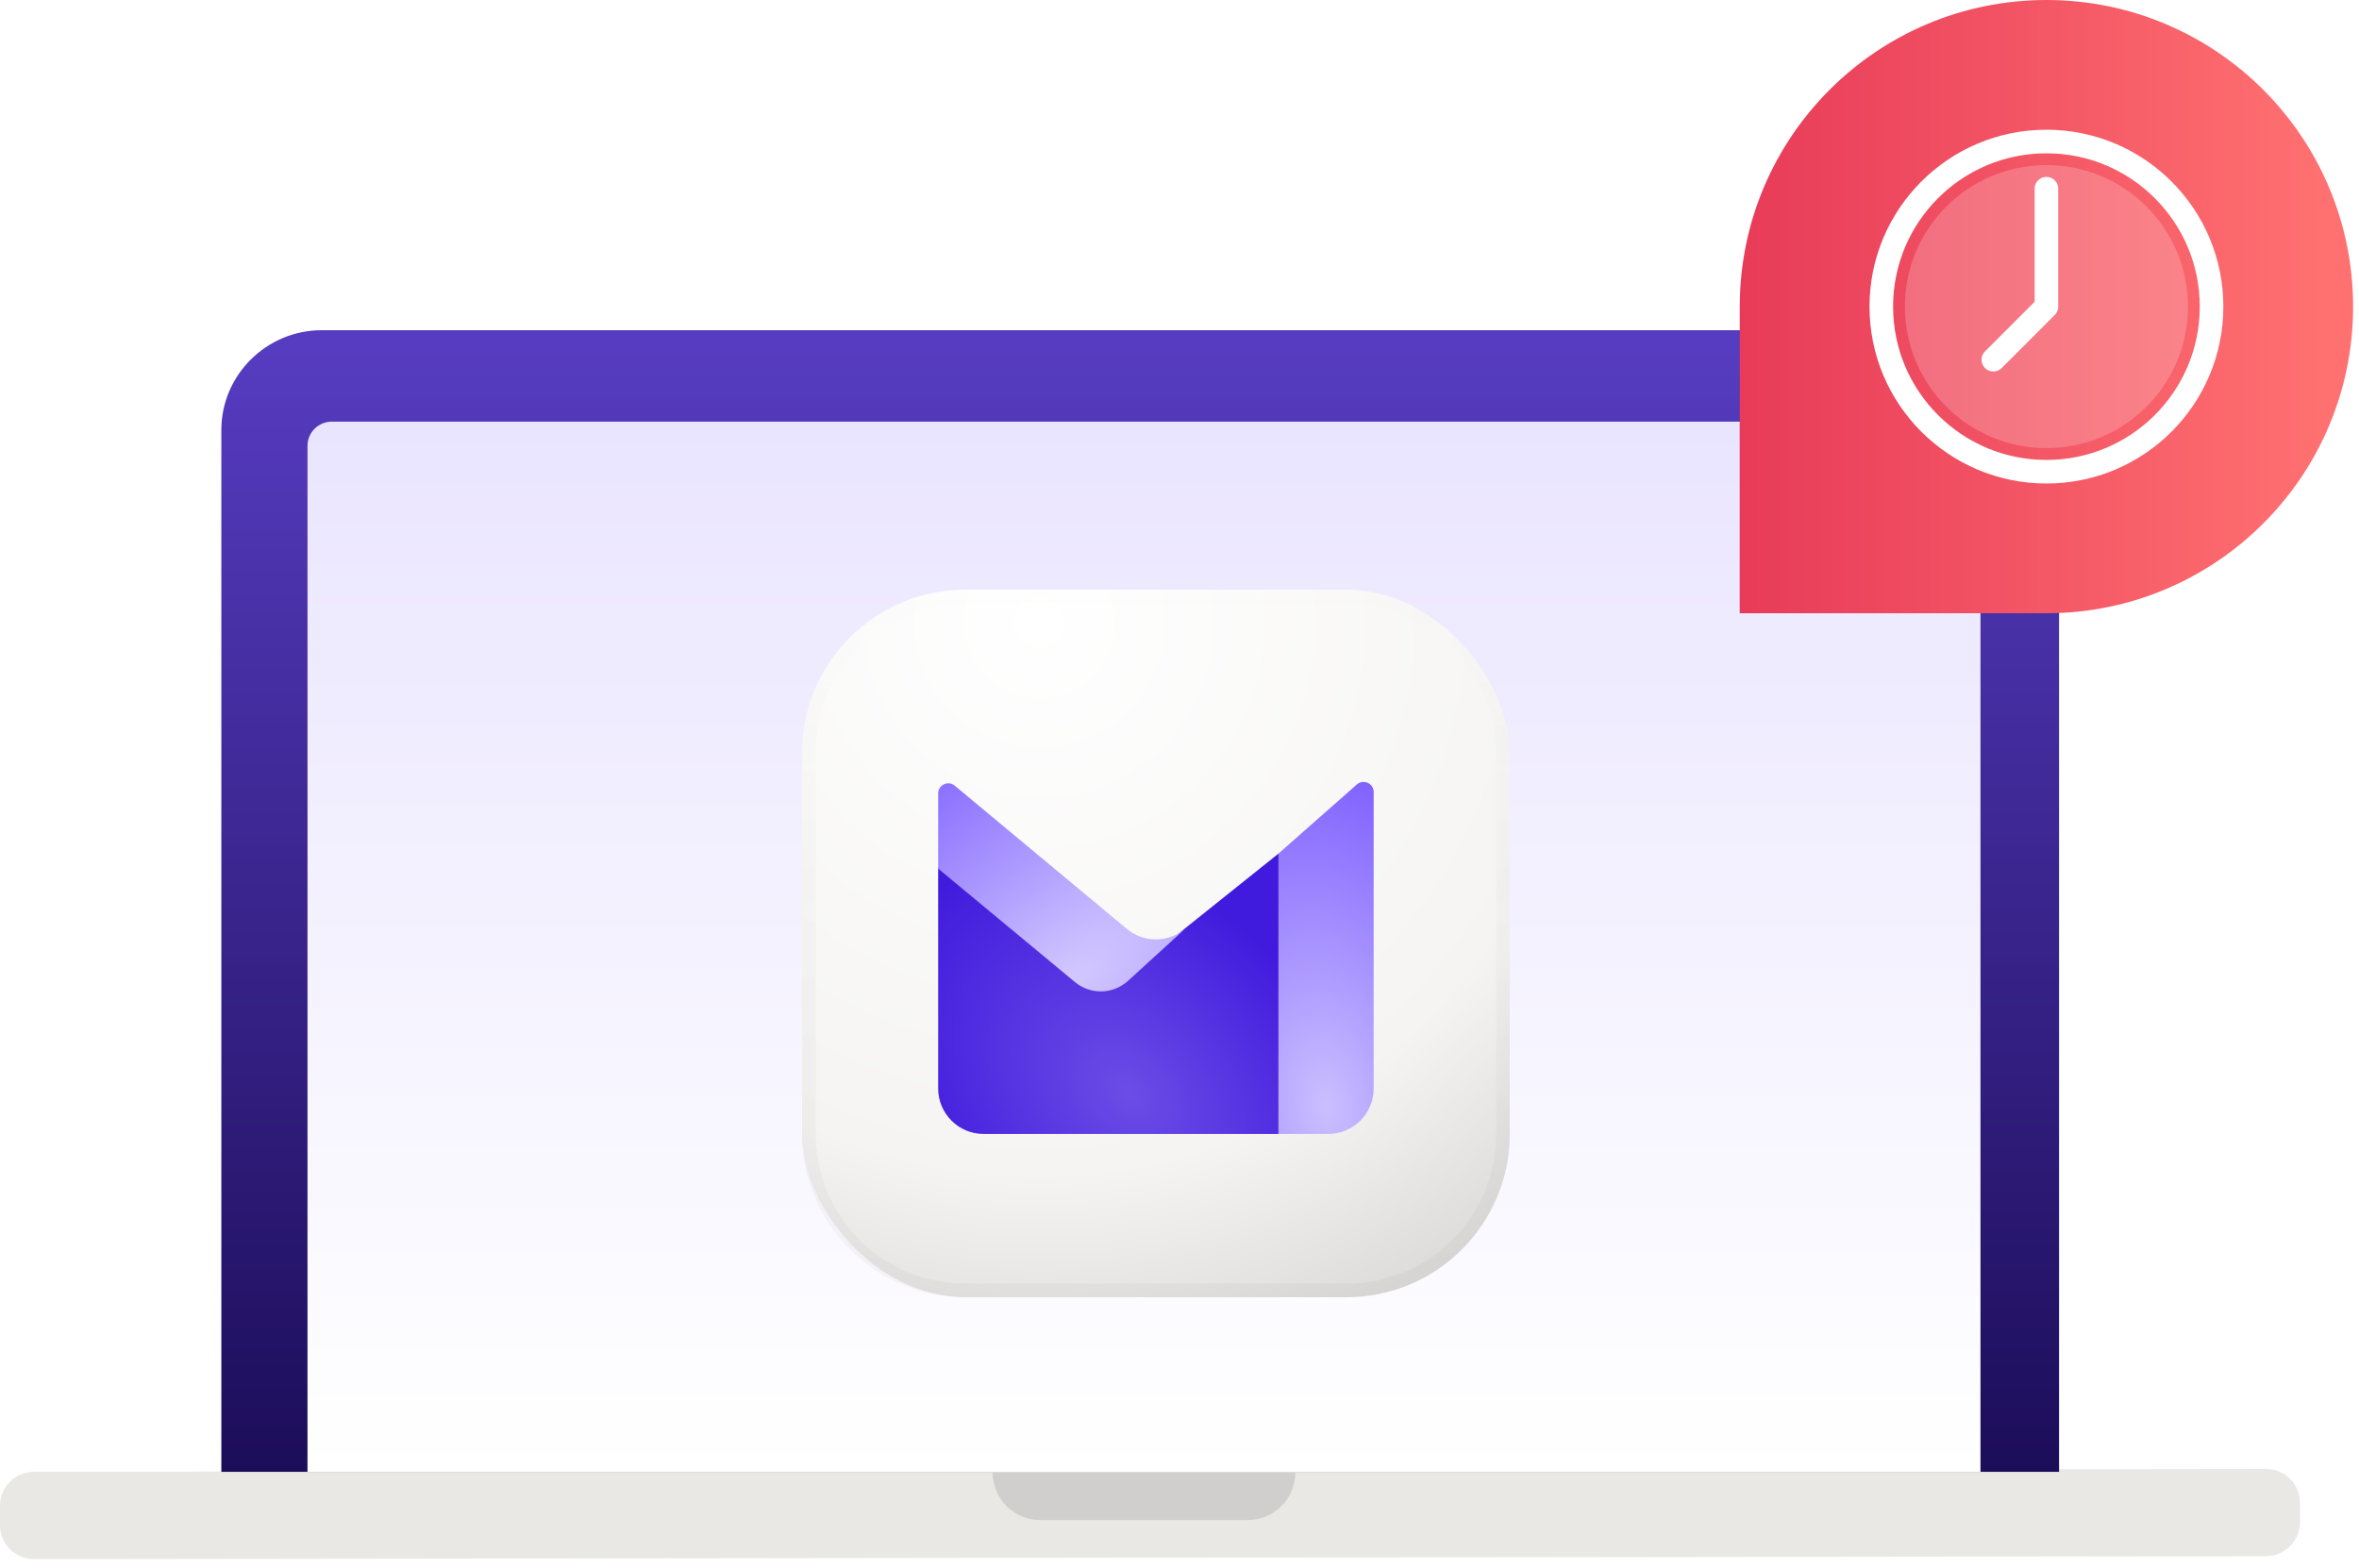 <svg width="200" height="133" viewBox="0 0 200 133" fill="none" xmlns="http://www.w3.org/2000/svg">
    <path
        d="M192.093 131.962L2.907 132.205C1.277 132.205 0 130.936 0 129.315V127.694C0 126.073 1.276 124.804 2.907 124.804L192.093 124.561C193.724 124.561 195 125.829 195 127.451V129.072C195 130.693 193.653 131.962 192.093 131.962Z"
        fill="#EAE8E5"
    />
    <path
        d="M105.778 128.893H88.196C87.667 128.895 87.143 128.792 86.653 128.591C86.164 128.39 85.719 128.094 85.344 127.721C84.968 127.348 84.67 126.905 84.467 126.416C84.263 125.928 84.157 125.404 84.156 124.875H109.819C109.818 125.404 109.713 125.928 109.509 126.417C109.305 126.905 109.007 127.348 108.632 127.722C108.256 128.095 107.811 128.39 107.322 128.591C106.832 128.792 106.308 128.895 105.778 128.893Z"
        fill="#D1CFCD"
    />
    <path
        d="M174.571 124.805H18.766V36.459C18.766 31.807 22.595 28 27.274 28H166.064C170.743 28 174.571 31.807 174.571 36.46V124.805Z"
        fill="url(#paint0_linear_5397_31210)"
    />
    <path
        d="M167.979 124.805H26.07V37.799C26.07 36.671 26.992 35.754 28.126 35.754H165.852C166.987 35.754 167.908 36.671 167.908 37.799V124.805H167.979Z"
        fill="url(#paint1_linear_5397_31210)"
    />
    <rect x="68" y="50" width="60" height="60" rx="13.846" fill="url(#paint2_radial_5397_31210)" />
    <path
        d="M79.539 73.533L94.539 83.463L108.385 72.386L113 84.328L108.385 96.155H83.395C81.265 96.155 79.539 94.428 79.539 92.298L79.539 73.533Z"
        fill="url(#paint3_radial_5397_31210)"
    />
    <path
        fill-rule="evenodd"
        clip-rule="evenodd"
        d="M100.464 78.767L95.596 83.207C94.329 84.327 92.434 84.355 91.134 83.274L79.539 73.655V67.281C79.539 66.555 80.385 66.157 80.943 66.621L95.536 78.767C96.965 79.954 99.036 79.954 100.464 78.767Z"
        fill="url(#paint4_radial_5397_31210)"
    />
    <path
        fill-rule="evenodd"
        clip-rule="evenodd"
        d="M108.385 72.385V96.154H112.605C114.735 96.154 116.462 94.427 116.462 92.297V67.161C116.462 66.436 115.616 66.038 115.057 66.502L108.385 72.385Z"
        fill="url(#paint5_radial_5397_31210)"
    />
    <path
        fill-rule="evenodd"
        clip-rule="evenodd"
        d="M114.154 51.154H81.846C74.836 51.154 69.154 56.836 69.154 63.846V96.154C69.154 103.164 74.836 108.846 81.846 108.846H114.154C121.164 108.846 126.846 103.164 126.846 96.154V63.846C126.846 56.836 121.164 51.154 114.154 51.154ZM81.846 50C74.199 50 68 56.199 68 63.846V96.154C68 103.801 74.199 110 81.846 110H114.154C121.801 110 128 103.801 128 96.154V63.846C128 56.199 121.801 50 114.154 50H81.846Z"
        fill="url(#paint6_linear_5397_31210)"
    />
    <g opacity="0.25" filter="url(#filter0_f_5397_31210)">
        <rect x="147.5" y="28" width="24" height="24" fill="#221548" />
    </g>
    <path
        d="M147.5 26C147.5 11.641 159.141 0 173.5 0C187.859 0 199.5 11.641 199.5 26C199.5 40.359 187.859 52 173.5 52H147.5V26Z"
        fill="url(#paint7_linear_5397_31210)"
    />
    <circle cx="173.5" cy="26" r="14" stroke="white" stroke-width="2" />
    <path d="M169 30.5L173.5 26V16" stroke="white" stroke-width="2" stroke-linecap="round" stroke-linejoin="round" />
    <circle cx="173.5" cy="26" r="12" fill="white" fill-opacity="0.2" />
    <defs>
        <filter
            id="filter0_f_5397_31210"
            x="136.188"
            y="16.688"
            width="46.624"
            height="46.624"
            filterUnits="userSpaceOnUse"
            color-interpolation-filters="sRGB"
        >
            <feFlood flood-opacity="0" result="BackgroundImageFix" />
            <feBlend mode="normal" in="SourceGraphic" in2="BackgroundImageFix" result="shape" />
            <feGaussianBlur stdDeviation="5.656" result="effect1_foregroundBlur_5397_31210" />
        </filter>
        <linearGradient
            id="paint0_linear_5397_31210"
            x1="96.668"
            y1="6.5"
            x2="96.668"
            y2="125"
            gradientUnits="userSpaceOnUse"
        >
            <stop stop-color="#6447D9" />
            <stop offset="1" stop-color="#1C0D59" />
        </linearGradient>
        <linearGradient
            id="paint1_linear_5397_31210"
            x1="97.025"
            y1="35.754"
            x2="97.025"
            y2="124.805"
            gradientUnits="userSpaceOnUse"
        >
            <stop stop-color="#EAE5FF" />
            <stop offset="1" stop-color="white" />
        </linearGradient>
        <radialGradient
            id="paint2_radial_5397_31210"
            cx="0"
            cy="0"
            r="1"
            gradientUnits="userSpaceOnUse"
            gradientTransform="translate(88.039 52.637) rotate(59.842) scale(73.594)"
        >
            <stop stop-color="white" />
            <stop offset="0.639" stop-color="#F5F4F2" />
            <stop offset="1" stop-color="#D1CFCD" />
        </radialGradient>
        <radialGradient
            id="paint3_radial_5397_31210"
            cx="0"
            cy="0"
            r="1"
            gradientUnits="userSpaceOnUse"
            gradientTransform="translate(95.692 92.694) rotate(135) scale(17.134 24.12)"
        >
            <stop stop-color="#6B4DE6" />
            <stop offset="1" stop-color="#401ADD" />
        </radialGradient>
        <radialGradient
            id="paint4_radial_5397_31210"
            cx="0"
            cy="0"
            r="1"
            gradientUnits="userSpaceOnUse"
            gradientTransform="translate(90.5 83.463) rotate(-128.211) scale(34.51 76.304)"
        >
            <stop stop-color="#D3C9FF" />
            <stop offset="1" stop-color="#572FFF" />
        </radialGradient>
        <radialGradient
            id="paint5_radial_5397_31210"
            cx="0"
            cy="0"
            r="1"
            gradientUnits="userSpaceOnUse"
            gradientTransform="translate(112.423 93.846) rotate(-97.306) scale(45.368 27.969)"
        >
            <stop stop-color="#CBBFFF" />
            <stop offset="1" stop-color="#572FFF" />
        </radialGradient>
        <linearGradient id="paint6_linear_5397_31210" x1="98" y1="50" x2="98" y2="110" gradientUnits="userSpaceOnUse">
            <stop stop-color="white" stop-opacity="0.05" />
            <stop offset="1" stop-opacity="0.03" />
        </linearGradient>
        <linearGradient
            id="paint7_linear_5397_31210"
            x1="197.363"
            y1="26"
            x2="143.67"
            y2="26"
            gradientUnits="userSpaceOnUse"
        >
            <stop stop-color="#FF7171" />
            <stop offset="1" stop-color="#E63757" />
        </linearGradient>
    </defs>
</svg>
